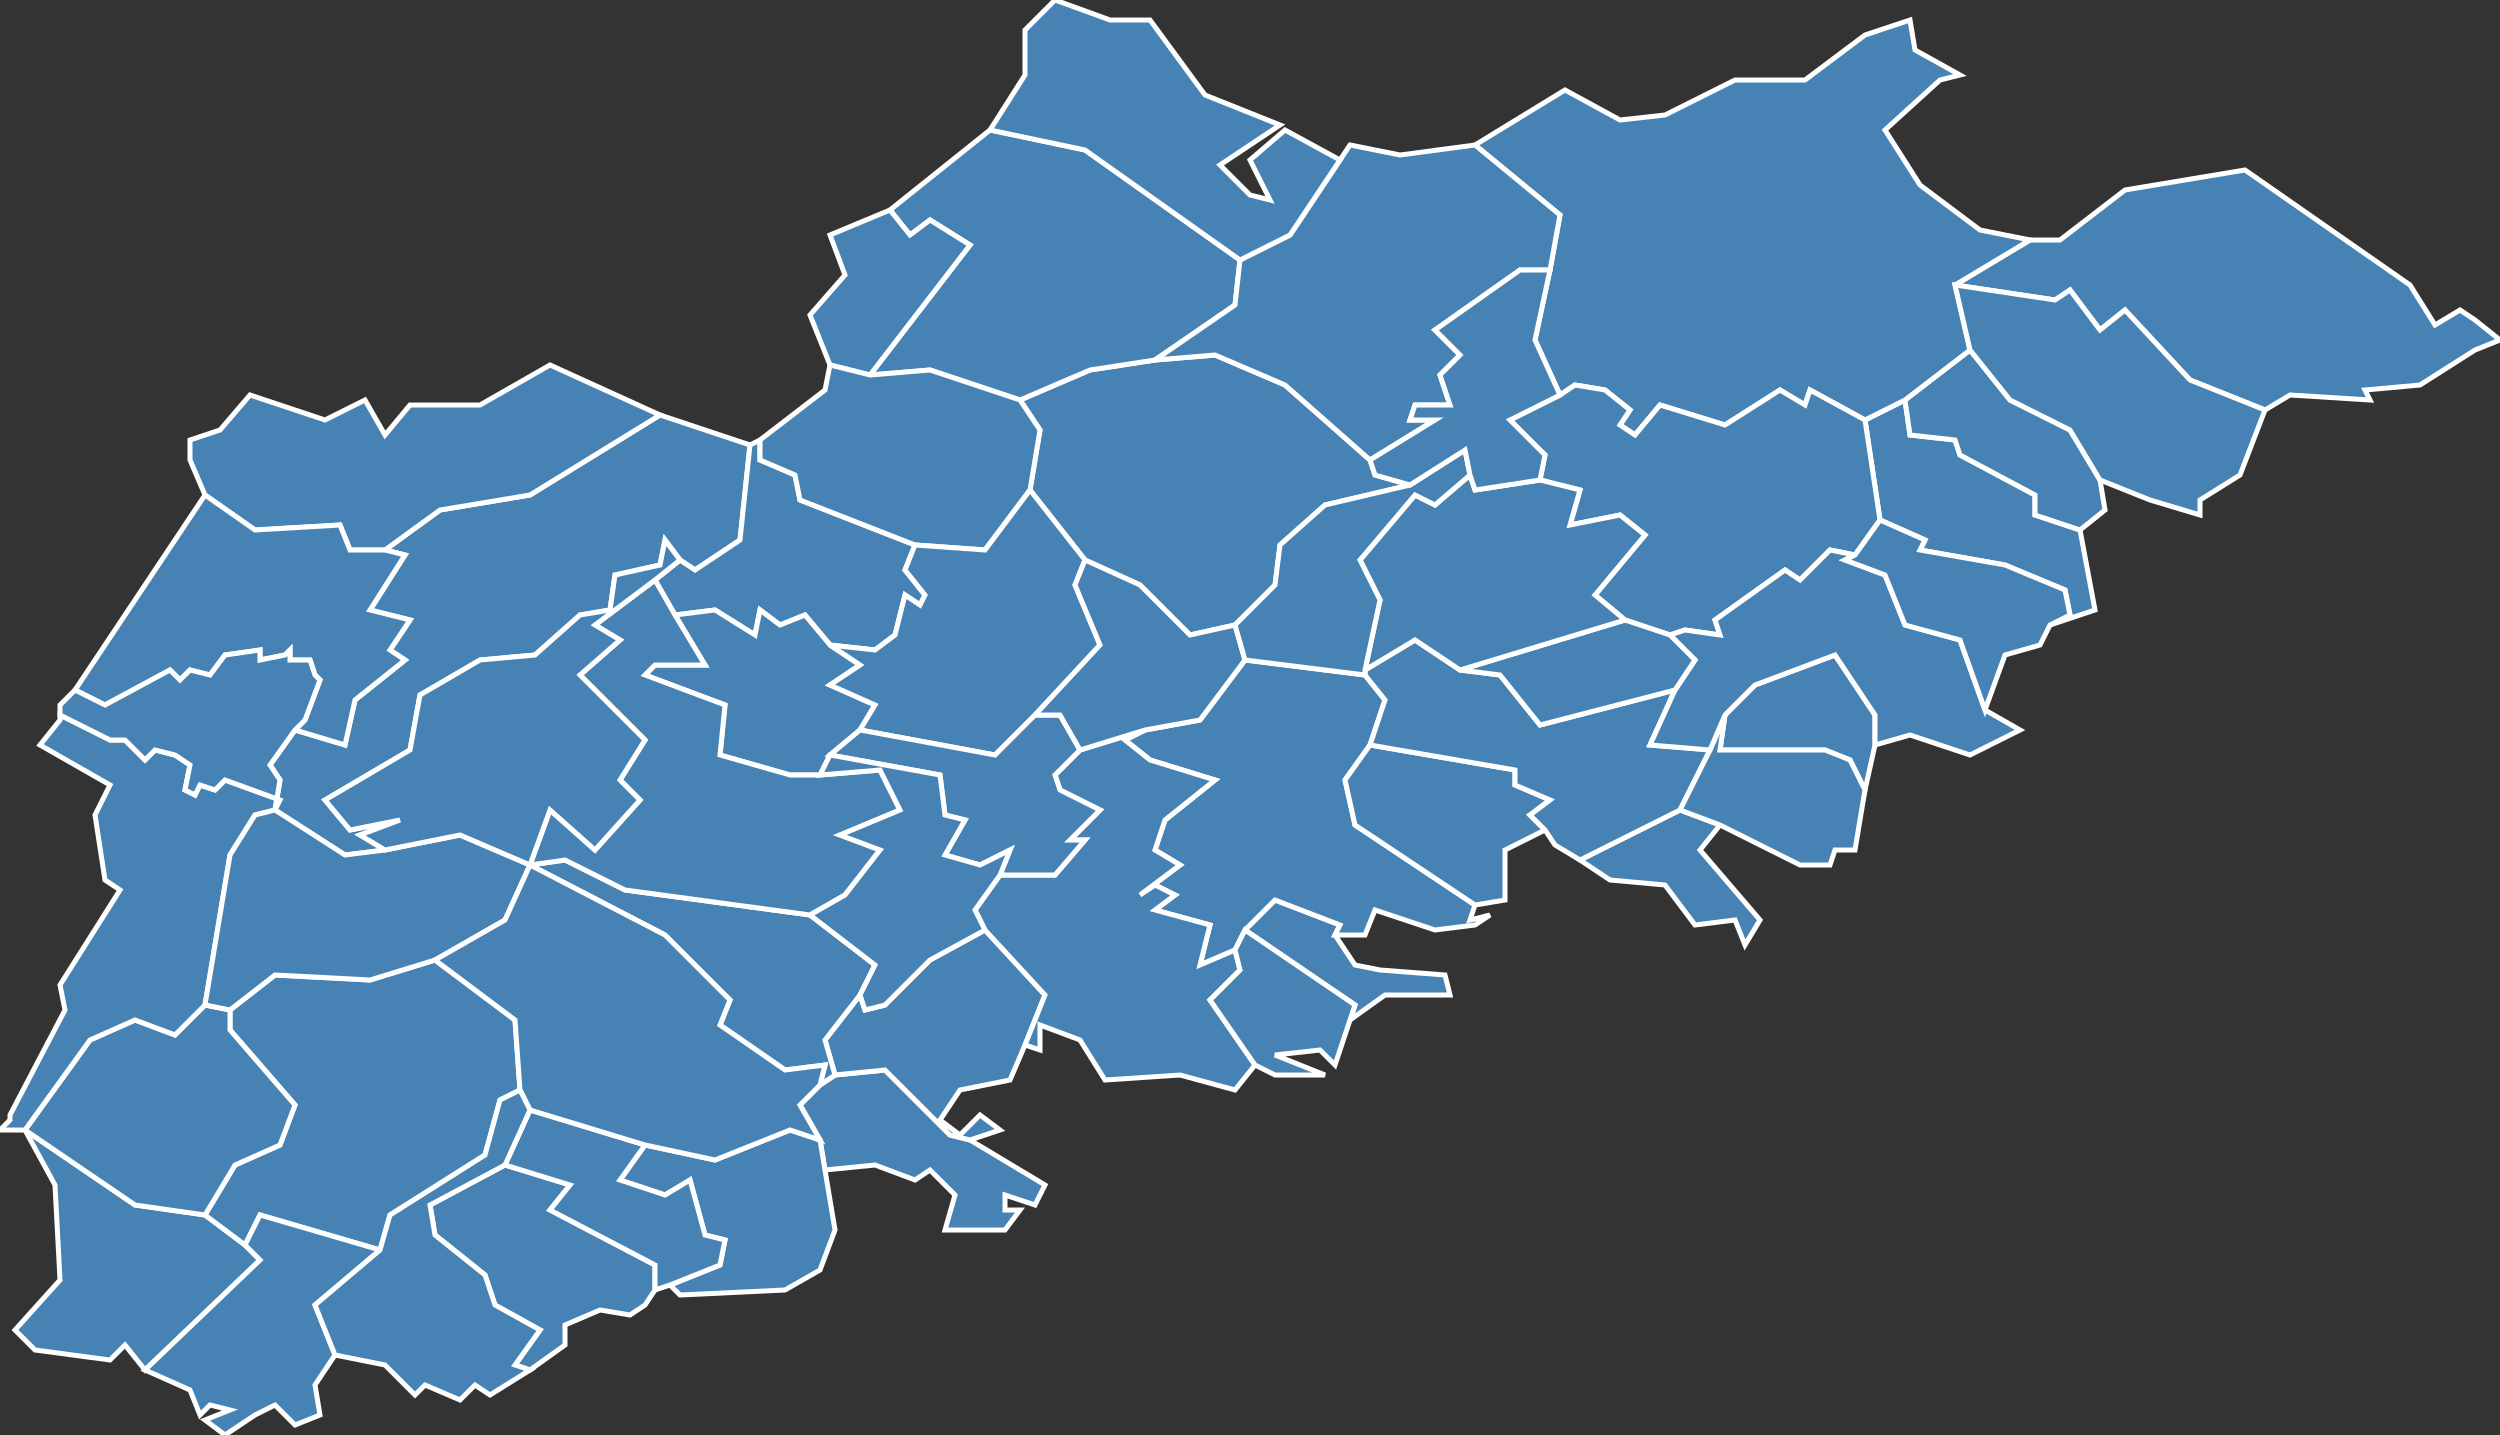 <?xml version="1.0" encoding="utf-8"?>
<svg version="1.1" id="svgmap" xmlns="http://www.w3.org/2000/svg" xmlns:xlink="http://www.w3.org/1999/xlink" x="0px" y="0px" width="100%" height="100%" viewBox="0 0 500 287">
<rect x="0" y="0" width="500" height="287" fill="#333333" stroke="none"/>
<polygon points="164,217 167,215 177,214 190,227 194,228 209,237 207,241 201,239 201,242 204,242 201,246 190,246 189,246 191,239 186,234 183,236 175,233 165,234 164,228 160,221 164,217" id="70036" class="commune" fill="steelblue" stroke-width="1" stroke="white" geotype="commune" geoname="Aulx-lès-Cromary" code_insee="70036" code_canton="7012"/><polygon points="274,92 275,95 282,97 265,101 256,109 255,117 247,125 238,127 228,117 217,112 206,98 208,86 204,80 218,74 231,72 243,71 257,77 274,92" id="70038" class="commune" fill="steelblue" stroke-width="1" stroke="white" geotype="commune" geoname="Authoison" code_insee="70038" code_canton="7012"/><polygon points="249,186 255,180 268,185 267,187 271,193 276,194 289,195 290,199 277,199 270,204 271,201 249,186" id="70050" class="commune" fill="steelblue" stroke-width="1" stroke="white" geotype="commune" geoname="Barre" code_insee="70050" code_canton="7012"/><polygon points="267,187 268,185 255,180 249,186 247,190 240,193 242,185 231,182 235,179 231,177 228,179 236,173 231,170 233,164 243,156 230,152 225,148 229,146 240,144 249,132 273,135 277,140 274,149 269,156 271,165 295,181 294,184 298,183 295,185 287,186 275,182 273,187 267,187" id="70059" class="commune" fill="steelblue" stroke-width="1" stroke="white" geotype="commune" geoname="Beaumotte-Aubertans" code_insee="70059" code_canton="7012"/><polygon points="373,158 370,152 365,150 344,150 345,143 351,137 367,131 375,143 375,149 373,158" id="70065" class="commune" fill="steelblue" stroke-width="1" stroke="white" geotype="commune" geoname="Besnans" code_insee="70065" code_canton="7012"/><polygon points="373,84 381,80 382,87 391,88 392,91 407,99 407,103 416,106 419,122 410,125 414,123 413,118 401,113 384,110 385,108 376,104 373,84" id="70082" class="commune" fill="steelblue" stroke-width="1" stroke="white" geotype="commune" geoname="Bouhans-lès-Montbozon" code_insee="70082" code_canton="7012"/><polygon points="41,243 49,249 52,252 29,274 25,269 22,272 7,270 3,266 12,256 11,237 5,226 27,241 41,243" id="70084" class="commune" fill="steelblue" stroke-width="1" stroke="white" geotype="commune" geoname="Boulot" code_insee="70084" code_canton="7012"/><polygon points="49,249 41,243 47,233 56,229 59,221 46,206 46,202 55,195 74,196 87,192 103,204 104,218 100,220 97,231 78,243 76,250 52,243 49,249" id="70085" class="commune" fill="steelblue" stroke-width="1" stroke="white" geotype="commune" geoname="Boult" code_insee="70085" code_canton="7012"/><polygon points="29,274 29,274 52,252 49,249 52,243 76,250 63,261 67,271 63,277 64,283 59,285 55,281 51,283 45,287 41,284 46,282 42,281 40,283 38,278 29,274" id="70107" class="commune" fill="steelblue" stroke-width="1" stroke="white" geotype="commune" geoname="Bussières" code_insee="70107" code_canton="7012"/><polygon points="129,261 126,263 120,262 113,265 113,269 106,274 103,273 108,266 99,261 97,255 87,247 86,241 101,233 114,237 110,242 131,253 131,258 129,261" id="70109" class="commune" fill="steelblue" stroke-width="1" stroke="white" geotype="commune" geoname="Buthiers" code_insee="70109" code_canton="7012"/><polygon points="295,181 271,165 269,156 274,149 303,154 303,157 310,160 306,163 309,166 301,170 301,180 295,181" id="70113" class="commune" fill="steelblue" stroke-width="1" stroke="white" geotype="commune" geoname="Cenans" code_insee="70113" code_canton="7012"/><polygon points="197,186 209,199 205,209 202,216 192,218 188,224 192,227 196,223 200,226 194,228 190,227 177,214 167,215 165,208 172,199 173,202 177,201 186,192 197,186" id="70118" class="commune" fill="steelblue" stroke-width="1" stroke="white" geotype="commune" geoname="Chambornay-lès-Bellevaux" code_insee="70118" code_canton="7012"/><polygon points="495,70 484,77 473,78 474,80 458,79 453,82 438,76 425,62 420,66 414,58 411,60 391,57 406,48 412,48 425,38 449,34 482,57 487,65 492,62 495,64 500,68 495,70" id="70137" class="commune" fill="steelblue" stroke-width="1" stroke="white" geotype="commune" geoname="Chassey-lès-Montbozon" code_insee="70137" code_canton="7012"/><polygon points="41,243 27,241 5,226 18,208 27,204 35,207 41,201 46,202 46,206 59,221 56,229 47,233 41,243" id="70145" class="commune" fill="steelblue" stroke-width="1" stroke="white" geotype="commune" geoname="Chaux-la-Lotière" code_insee="70145" code_canton="7012"/><polygon points="229,146 225,148 230,152 243,156 233,164 231,170 236,173 228,179 231,177 235,179 231,182 242,185 240,193 247,190 248,194 242,200 251,213 247,218 236,215 221,216 216,208 208,205 208,210 205,209 209,199 197,186 195,182 200,175 211,175 217,168 214,168 220,162 212,158 211,155 216,150 229,146" id="70154" class="commune" fill="steelblue" stroke-width="1" stroke="white" geotype="commune" geoname="Cirey" code_insee="70154" code_canton="7012"/><polygon points="420,96 421,102 416,106 407,103 407,99 392,91 391,88 382,87 381,80 394,70 402,80 414,86 420,96" id="70159" class="commune" fill="steelblue" stroke-width="1" stroke="white" geotype="commune" geoname="Cognières" code_insee="70159" code_canton="7012"/><polygon points="12,144 12,143 22,148 25,148 29,152 31,150 35,151 38,153 37,158 39,159 40,157 43,158 45,156 56,160 55,162 51,163 46,171 41,201 35,207 27,204 18,208 5,226 0,226 2,224 2,223 13,202 12,197 24,178 21,176 19,163 22,157 8,149 12,144" id="70174" class="commune" fill="steelblue" stroke-width="1" stroke="white" geotype="commune" geoname="Cordonnet" code_insee="70174" code_canton="7012"/><polygon points="129,229 143,232 158,226 164,228 165,234 167,246 164,254 157,258 136,259 134,257 144,253 145,248 141,247 138,236 133,239 124,236 129,229" id="70189" class="commune" fill="steelblue" stroke-width="1" stroke="white" geotype="commune" geoname="Cromary" code_insee="70189" code_canton="7012"/><polygon points="381,80 373,84 362,78 361,81 356,78 345,85 332,81 327,87 324,85 326,82 321,78 315,77 312,79 307,68 310,54 312,43 295,29 313,18 324,24 333,23 347,16 361,16 373,7 382,4 383,10 392,15 388,16 377,26 384,37 396,46 406,48 391,57 394,70 381,80" id="70197" class="commune" fill="steelblue" stroke-width="1" stroke="white" geotype="commune" geoname="Dampierre-sur-Linotte" code_insee="70197" code_canton="7012"/><polygon points="248,52 247,61 231,72 218,74 204,80 186,74 174,75 194,49 186,44 182,47 178,42 198,26 217,30 248,52" id="70208" class="commune" fill="steelblue" stroke-width="1" stroke="white" geotype="commune" geoname="Échenoz-le-Sec" code_insee="70208" code_canton="7012"/><polygon points="231,72 247,61 248,52 258,47 268,32 270,29 280,31 295,29 312,43 310,54 304,54 287,66 292,71 288,75 290,81 283,81 282,84 287,84 287,84 274,92 257,77 243,71 231,72" id="70234" class="commune" fill="steelblue" stroke-width="1" stroke="white" geotype="commune" geoname="Filain" code_insee="70234" code_canton="7012"/><polygon points="132,83 150,89 148,108 139,114 136,112 133,108 132,113 123,115 122,122 116,123 107,131 96,132 84,139 82,150 65,160 70,166 80,164 72,167 77,170 69,171 55,162 56,156 54,153 59,146 69,149 71,140 81,132 78,130 82,124 74,122 81,111 77,110 88,102 106,99 132,83" id="70239" class="commune" fill="steelblue" stroke-width="1" stroke="white" geotype="commune" geoname="Fondremand" code_insee="70239" code_canton="7012"/><polygon points="373,84 376,104 371,111 366,110 360,116 357,114 343,124 344,127 337,126 334,127 325,124 319,119 329,107 324,103 314,105 316,98 308,96 309,91 302,84 312,79 315,77 321,78 326,82 324,85 327,87 332,81 345,85 356,78 361,81 362,78 373,84" id="70243" class="commune" fill="steelblue" stroke-width="1" stroke="white" geotype="commune" geoname="Fontenois-lès-Montbozon" code_insee="70243" code_canton="7012"/><polygon points="166,129 161,123 156,125 152,122 151,127 143,122 135,123 131,116 136,112 139,114 148,108 150,89 152,88 152,92 159,95 160,100 183,109 181,114 185,119 184,121 181,119 179,127 175,130 166,129" id="70288" class="commune" fill="steelblue" stroke-width="1" stroke="white" geotype="commune" geoname="Hyet" code_insee="70288" code_canton="7012"/><polygon points="316,172 336,162 344,165 340,170 352,184 349,189 347,184 339,185 333,177 322,176 316,172" id="70296" class="commune" fill="steelblue" stroke-width="1" stroke="white" geotype="commune" geoname="Larians-et-Munans" code_insee="70296" code_canton="7012"/><polygon points="273,135 273,134 283,128 292,134 300,135 308,145 335,138 330,149 342,150 336,162 316,172 311,169 309,166 306,163 310,160 303,157 303,154 274,149 277,140 273,135" id="70309" class="commune" fill="steelblue" stroke-width="1" stroke="white" geotype="commune" geoname="Loulans-Verchamp" code_insee="70309" code_canton="7012"/><polygon points="178,42 182,47 186,44 194,49 174,75 166,73 162,63 169,55 166,47 178,42" id="70316" class="commune" fill="steelblue" stroke-width="1" stroke="white" geotype="commune" geoname="Magnoray" code_insee="70316" code_canton="7012"/><polygon points="110,73 132,83 106,99 88,102 77,110 70,110 68,105 51,106 41,99 38,92 38,88 44,86 50,79 65,84 73,80 77,87 82,81 96,81 110,73" id="70325" class="commune" fill="steelblue" stroke-width="1" stroke="white" geotype="commune" geoname="Maizières" code_insee="70325" code_canton="7012"/><polygon points="135,123 143,122 151,127 152,122 156,125 161,123 166,129 172,133 166,137 175,141 172,146 166,151 164,155 158,155 144,151 145,141 129,135 131,133 141,133 135,123" id="70326" class="commune" fill="steelblue" stroke-width="1" stroke="white" geotype="commune" geoname="Malachère" code_insee="70326" code_canton="7012"/><polygon points="342,150 345,143 344,150 365,150 370,152 373,158 371,170 367,170 366,173 360,173 344,165 336,162 342,150" id="70335" class="commune" fill="steelblue" stroke-width="1" stroke="white" geotype="commune" geoname="Maussans" code_insee="70335" code_canton="7012"/><polygon points="55,162 55,162 69,171 77,170 92,167 106,173 101,184 87,192 74,196 55,195 46,202 41,201 46,171 51,163 55,162" id="70355" class="commune" fill="steelblue" stroke-width="1" stroke="white" geotype="commune" geoname="Montarlot-lès-Rioz" code_insee="70355" code_canton="7012"/><polygon points="404,146 394,151 382,147 375,149 375,143 367,131 351,137 345,143 342,150 330,149 335,138 339,132 334,127 337,126 344,127 343,124 357,114 360,116 366,110 371,111 369,112 377,115 381,125 392,128 397,142 404,146" id="70357" class="commune" fill="steelblue" stroke-width="1" stroke="white" geotype="commune" geoname="Montbozon" code_insee="70357" code_canton="7012"/><polygon points="167,215 164,217 165,213 157,214 144,205 146,200 133,187 106,173 113,172 125,178 162,183 175,193 172,199 165,208 167,215" id="70383" class="commune" fill="steelblue" stroke-width="1" stroke="white" geotype="commune" geoname="Neuvelle-lès-Cromary" code_insee="70383" code_canton="7012"/><polygon points="325,124 334,127 339,132 335,138 308,145 300,135 292,134 325,124" id="70397" class="commune" fill="steelblue" stroke-width="1" stroke="white" geotype="commune" geoname="Ormenans" code_insee="70397" code_canton="7012"/><polygon points="152,88 165,78 166,73 174,75 186,74 204,80 208,86 206,98 197,110 183,109 160,100 159,95 152,92 152,88" id="70405" class="commune" fill="steelblue" stroke-width="1" stroke="white" geotype="commune" geoname="Pennesières" code_insee="70405" code_canton="7012"/><polygon points="106,222 129,229 124,236 133,239 138,236 141,247 145,248 144,253 134,257 131,258 131,253 110,242 114,237 101,233 106,222" id="70407" class="commune" fill="steelblue" stroke-width="1" stroke="white" geotype="commune" geoname="Perrouse" code_insee="70407" code_canton="7012"/><polygon points="217,112 215,117 220,129 207,143 199,151 172,146 175,141 166,137 172,133 166,129 175,130 179,127 181,119 184,121 185,119 181,114 183,109 197,110 206,98 217,112" id="70431" class="commune" fill="steelblue" stroke-width="1" stroke="white" geotype="commune" geoname="Quenoche" code_insee="70431" code_canton="7012"/><polygon points="59,146 61,144 64,136 63,135 62,132 58,132 58,130 57,131 52,132 52,130 45,131 42,135 38,134 36,136 34,134 21,141 15,138 41,99 51,106 68,105 70,110 77,110 81,111 74,122 82,124 78,130 81,132 71,140 69,149 59,146" id="70441" class="commune" fill="steelblue" stroke-width="1" stroke="white" geotype="commune" geoname="Recologne-lès-Rioz" code_insee="70441" code_canton="7012"/><polygon points="131,116 135,123 141,133 131,133 129,135 145,141 144,151 158,155 164,155 176,154 180,162 168,167 176,170 169,179 162,183 125,178 113,172 106,173 110,162 119,170 128,160 124,156 129,148 116,135 124,128 119,125 131,116" id="70447" class="commune" fill="steelblue" stroke-width="1" stroke="white" geotype="commune" geoname="Rioz" code_insee="70447" code_canton="7012"/><polygon points="216,150 211,155 212,158 220,162 214,168 217,168 211,175 200,175 202,170 196,173 189,171 193,164 189,163 188,155 166,151 172,146 199,151 207,143 212,143 216,150" id="70447" class="commune" fill="steelblue" stroke-width="1" stroke="white" geotype="commune" geoname="Rioz" code_insee="70447" code_canton="7012"/><polygon points="292,134 283,128 273,134 276,120 272,112 283,99 287,101 294,95 295,98 308,96 316,98 314,105 324,103 329,107 319,119 325,124 292,134" id="70449" class="commune" fill="steelblue" stroke-width="1" stroke="white" geotype="commune" geoname="Roche-sur-Linotte-et-Sorans-les-Cordiers" code_insee="70449" code_canton="7012"/><polygon points="207,143 220,129 215,117 217,112 228,117 238,127 247,125 249,132 240,144 229,146 216,150 212,143 207,143" id="70456" class="commune" fill="steelblue" stroke-width="1" stroke="white" geotype="commune" geoname="Ruhans" code_insee="70456" code_canton="7012"/><polygon points="164,217 160,221 164,228 158,226 143,232 129,229 106,222 104,218 103,204 87,192 101,184 106,173 133,187 146,200 144,205 157,214 165,213 164,217" id="70493" class="commune" fill="steelblue" stroke-width="1" stroke="white" geotype="commune" geoname="Sorans-lès-Breurey" code_insee="70493" code_canton="7012"/><polygon points="430,100 420,96 414,86 402,80 394,70 391,57 411,60 414,58 420,66 425,62 438,76 453,82 448,95 440,100 440,103 430,100" id="70500" class="commune" fill="steelblue" stroke-width="1" stroke="white" geotype="commune" geoname="Thieffrans" code_insee="70500" code_canton="7012"/><polygon points="410,125 408,129 401,131 397,142 392,128 381,125 377,115 369,112 371,111 376,104 385,108 384,110 401,113 413,118 414,123 410,125" id="70501" class="commune" fill="steelblue" stroke-width="1" stroke="white" geotype="commune" geoname="Thiénans" code_insee="70501" code_canton="7012"/><polygon points="172,199 175,193 162,183 169,179 176,170 168,167 180,162 176,154 164,155 166,151 188,155 189,163 193,164 189,171 196,173 202,170 200,175 195,182 197,186 186,192 177,201 173,202 172,199" id="70503" class="commune" fill="steelblue" stroke-width="1" stroke="white" geotype="commune" geoname="Traitiéfontaine" code_insee="70503" code_canton="7012"/><polygon points="106,173 92,167 77,170 72,167 80,164 70,166 65,160 82,150 84,139 96,132 107,131 116,123 122,122 123,115 132,113 133,108 136,112 131,116 119,125 124,128 116,135 129,148 124,156 128,160 119,170 110,162 106,173" id="70507" class="commune" fill="steelblue" stroke-width="1" stroke="white" geotype="commune" geoname="Trésilley" code_insee="70507" code_canton="7012"/><polygon points="249,186 271,201 270,204 267,213 264,210 255,211 265,215 255,215 251,213 242,200 248,194 247,190 249,186" id="70519" class="commune" fill="steelblue" stroke-width="1" stroke="white" geotype="commune" geoname="Vandelans" code_insee="70519" code_canton="7012"/><polygon points="268,32 258,47 248,52 217,30 198,26 205,15 205,6 211,0 222,4 230,4 241,19 256,25 244,33 250,39 254,40 250,32 257,26 268,32" id="70532" class="commune" fill="steelblue" stroke-width="1" stroke="white" geotype="commune" geoname="Vellefaux" code_insee="70532" code_canton="7012"/><polygon points="55,162 55,162 56,160 45,156 43,158 40,157 39,159 37,158 38,153 35,151 31,150 29,152 25,148 22,148 12,143 12,141 15,138 21,141 34,134 36,136 38,134 42,135 45,131 52,130 52,132 57,131 58,130 58,132 62,132 63,135 64,136 61,144 59,146 54,153 56,156 55,162" id="70560" class="commune" fill="steelblue" stroke-width="1" stroke="white" geotype="commune" geoname="Villers-Bouton" code_insee="70560" code_canton="7012"/><polygon points="273,134 273,135 249,132 247,125 255,117 256,109 265,101 282,97 293,90 294,95 287,101 283,99 272,112 276,120 273,134" id="70565" class="commune" fill="steelblue" stroke-width="1" stroke="white" geotype="commune" geoname="Villers-Pater" code_insee="70565" code_canton="7012"/><polygon points="83,279 77,273 67,271 63,261 76,250 78,243 97,231 100,220 104,218 106,222 101,233 86,241 87,247 97,255 99,261 108,266 103,273 106,274 98,279 95,277 92,280 85,277 83,279" id="70575" class="commune" fill="steelblue" stroke-width="1" stroke="white" geotype="commune" geoname="Voray-sur-l'Ognon" code_insee="70575" code_canton="7012"/><polygon points="282,97 275,95 274,92 287,84 287,84 282,84 283,81 290,81 288,75 292,71 287,66 304,54 310,54 307,68 312,79 302,84 309,91 308,96 295,98 294,95 293,90 282,97" id="70583" class="commune" fill="steelblue" stroke-width="1" stroke="white" geotype="commune" geoname="Vy-lès-Filain" code_insee="70583" code_canton="7012"/></svg>